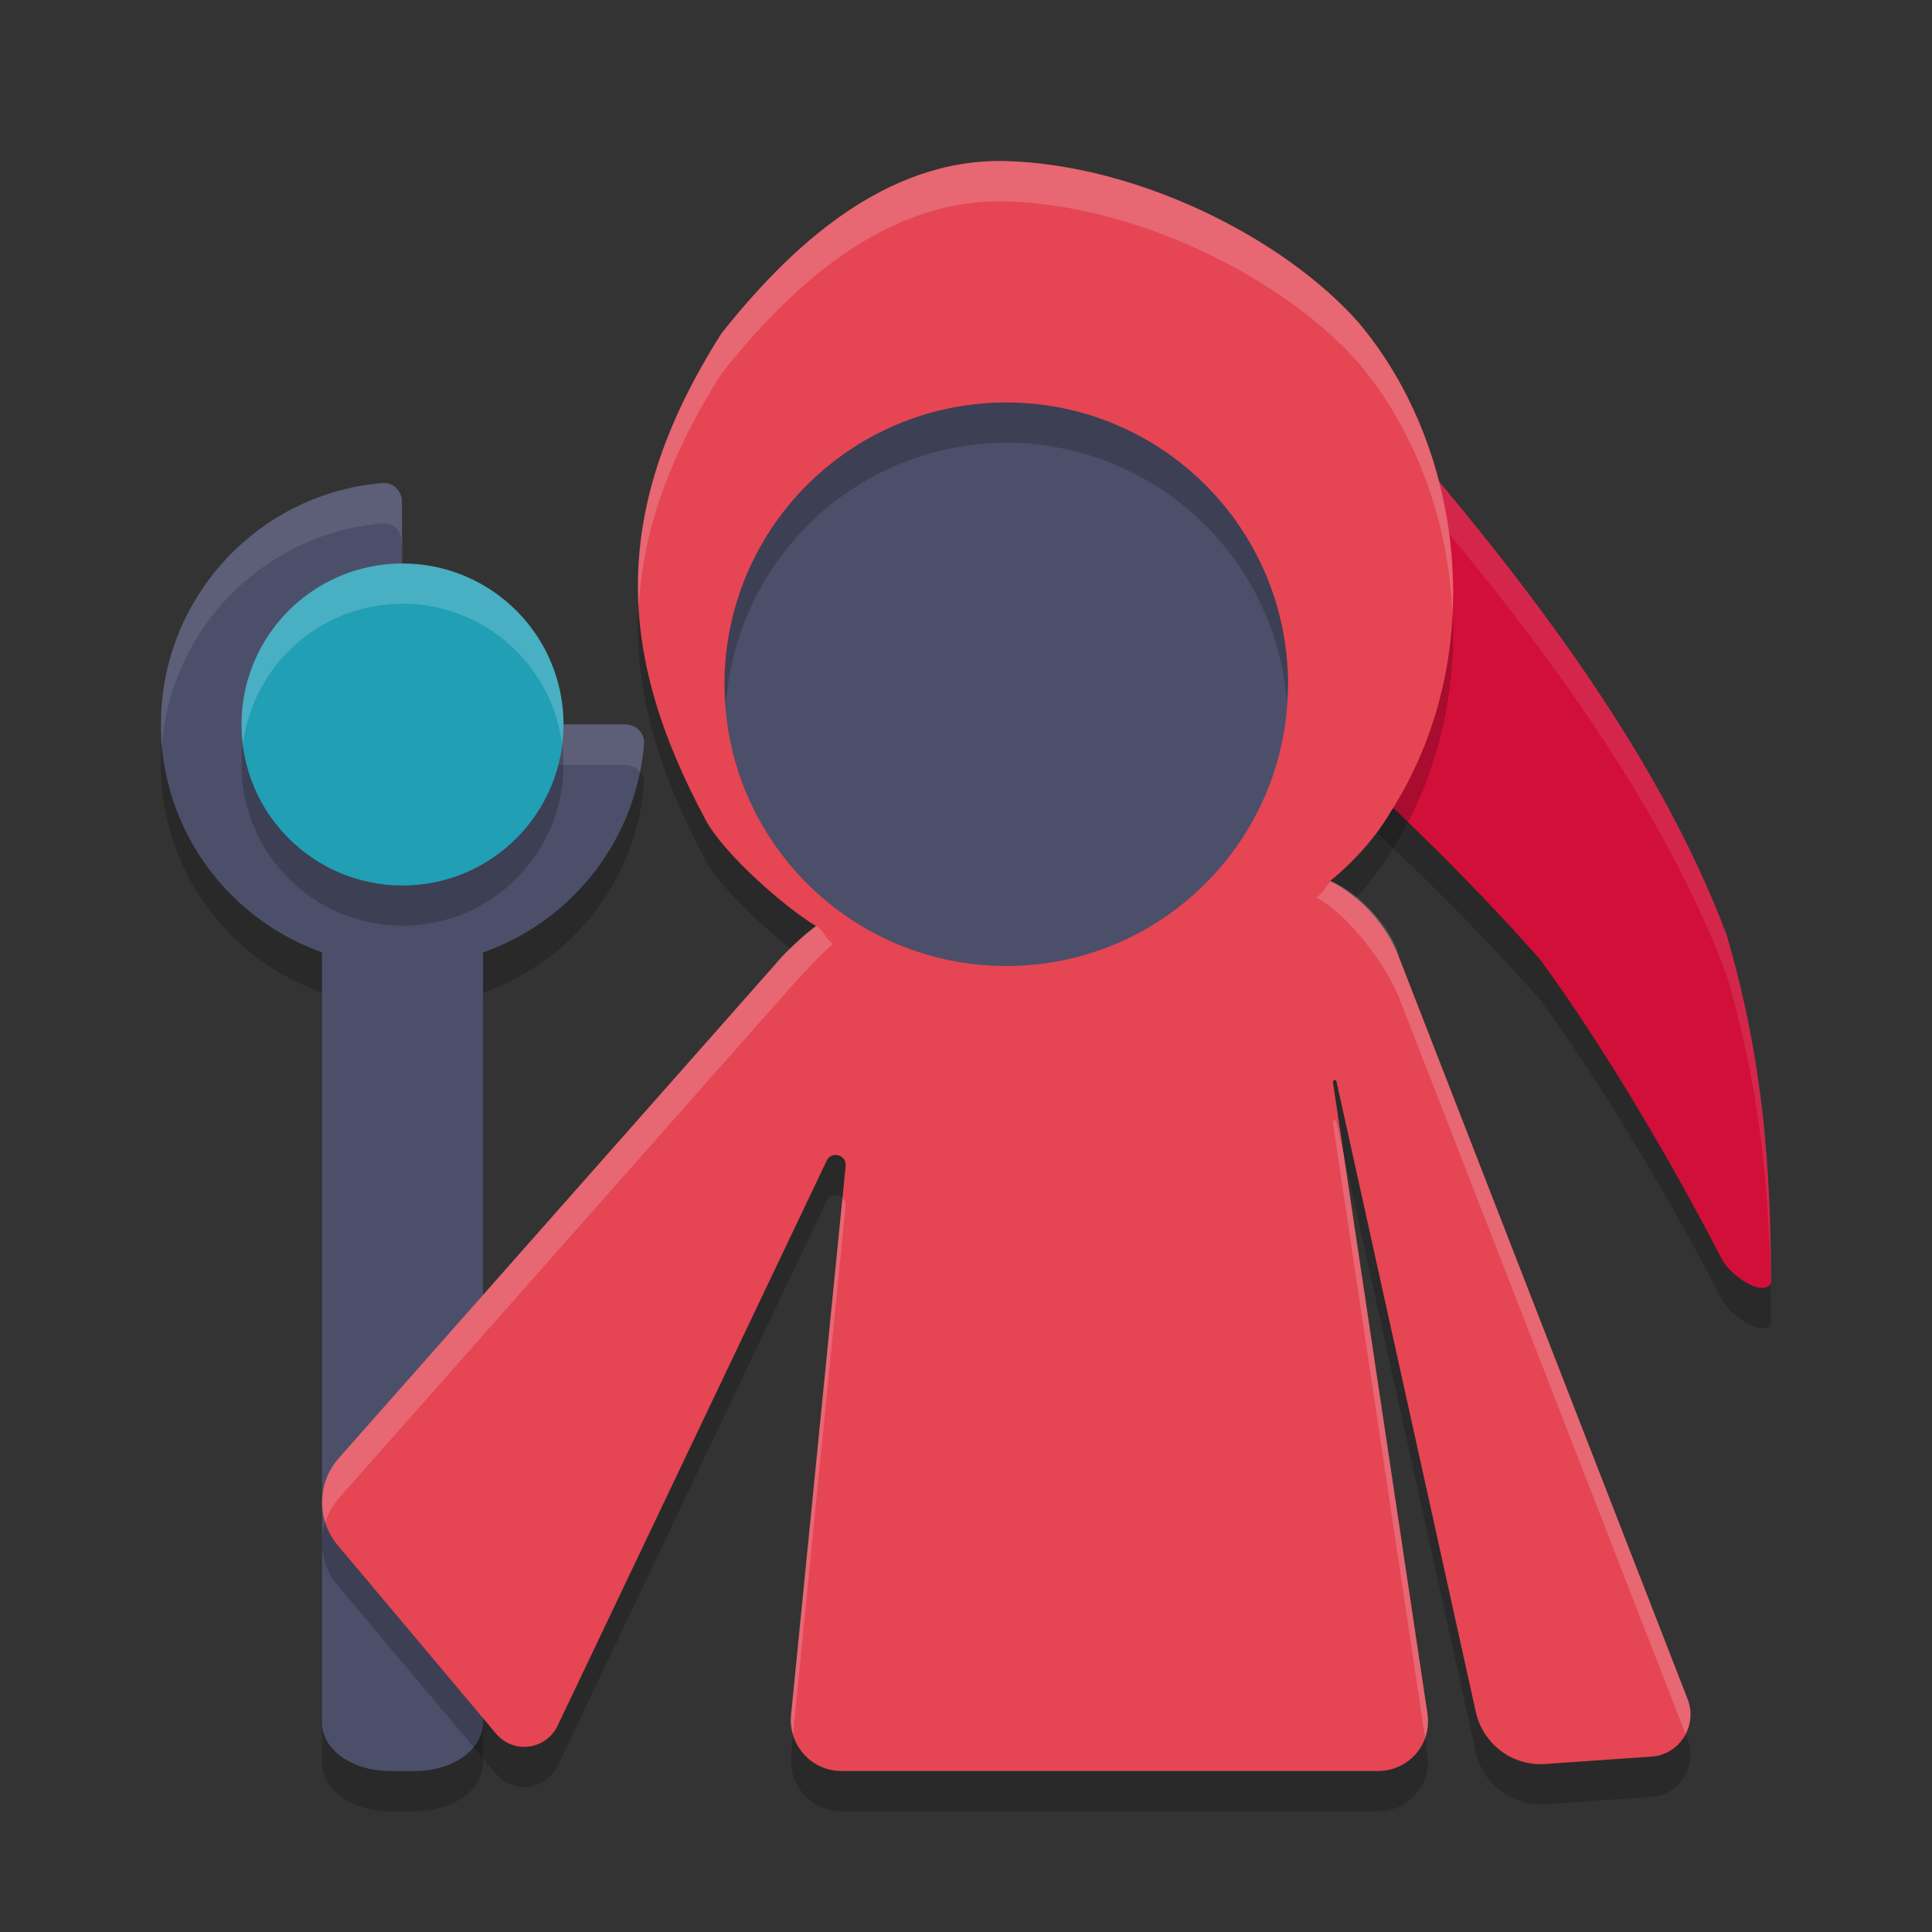 <svg xmlns="http://www.w3.org/2000/svg" width="24" height="24" version="1.1">
 <rect width="100%" height="100%" fill="#333333" stroke="none"/>
 <path style="opacity:0.2" d="m 4.752,6.5 c -1.466,0.122 -2.632,1.296 -2.744,2.764 -0.01,0.132 -0.011,0.348 0,0.48 0.098,1.2 0.901,2.199 1.992,2.586 v 9.57 c 0,0.332 0.375,0.6 0.84,0.6 h 0.32 c 0.465,0 0.84,-0.267 0.84,-0.6 v -9.568 c 1.098,-0.386 1.905,-1.39 2,-2.596 0.01,-0.132 -0.098,-0.24 -0.23,-0.24 h -2.525 a 0.241,0.241 0 0 1 -0.242,-0.24 l -0.01,-2.525 c -5.35e-4,-0.133 -0.108,-0.241 -0.24,-0.23 z"/>
 <path style="fill:#4c4f69" d="m 4.752,6 c -1.466,0.122 -2.632,1.296 -2.744,2.764 -0.01,0.132 -0.011,0.348 0,0.48 0.098,1.2 0.901,2.199 1.992,2.586 v 9.57 C 4,21.733 4.375,22 4.84,22 h 0.32 c 0.465,0 0.84,-0.267 0.84,-0.6 v -9.568 c 1.098,-0.386 1.905,-1.39 2,-2.596 0.01,-0.132 -0.098,-0.24 -0.23,-0.24 h -2.525 a 0.241,0.241 0 0 1 -0.242,-0.24 l -0.01,-2.525 c -5.35e-4,-0.133 -0.108,-0.241 -0.24,-0.23 z"/>
 <path style="opacity:0.2" d="m 15.232,3.5 c 2.427,2.655 5.056,5.536 6.217,8.615 0.45,1.541 0.547,2.858 0.551,4.32 -0.092,0.2 -0.529,-0.107 -0.618,-0.308 -0.663,-1.28 -1.479,-2.651 -2.244,-3.7 C 17.228,10.257 14.849,8.358 13,6.773 Z"/>
 <path style="fill:#d20f39" d="m 15.232,3 c 2.427,2.655 5.056,5.536 6.217,8.615 0.45,1.541 0.547,2.858 0.551,4.32 -0.092,0.2 -0.529,-0.107 -0.618,-0.308 -0.663,-1.28 -1.479,-2.651 -2.244,-3.7 C 17.228,9.757 14.849,7.858 13,6.273 Z"/>
 <path style="opacity:0.2" d="m 12.5,2.501 c -1.508,-0.042 -2.693,1.076 -3.537,2.14 -1.417,2.23 -1.289,4.016 -0.193,6.052 0.221,0.41 0.97,1.072 1.366,1.31 -0.182,0.144 -0.352,0.303 -0.506,0.477 L 4.207,18.616 c -0.27,0.305 -0.276,0.765 -0.014,1.077 l 1.97,2.344 c 0.216,0.255 0.62,0.202 0.764,-0.1 l 3.343,-7.02 c 0.061,-0.124 0.247,-0.071 0.235,0.067 L 9.827,21.805 c -0.037,0.377 0.261,0.702 0.636,0.695 l 6.669,1.15e-4 c 0.376,-0.008 0.659,-0.341 0.6,-0.716 L 16.557,13.937 c 0.002,-0.023 0.034,-0.029 0.044,-0.008 l 1.732,7.837 c 0.089,0.4 0.455,0.676 0.861,0.647 l 1.323,-0.092 c 0.349,-0.025 0.574,-0.383 0.448,-0.711 l -3.586,-9.218 c -0.161,-0.41 -0.465,-0.748 -0.855,-0.949 0.307,-0.248 0.58,-0.563 0.747,-0.851 1.237,-1.928 0.932,-4.517 -0.399,-6.091 -0.934,-1.052 -2.747,-1.955 -4.372,-2 z"/>
 <path style="opacity:0.1;fill:#eff1f5" d="m 15.232,3 -2.232,3.273 c 0.068,0.058 0.147,0.124 0.217,0.184 l 2.016,-2.957 c 2.427,2.655 5.056,5.536 6.217,8.615 0.399,1.366 0.52,2.557 0.545,3.828 0.002,-0.003 0.004,-0.005 0.006,-0.008 -0.004,-1.462 -0.101,-2.779 -0.551,-4.32 C 20.289,8.536 17.659,5.655 15.232,3 Z"/>
 <path style="fill:#e64553" d="m 12.5,2.001 c -1.508,-0.042 -2.693,1.076 -3.537,2.14 -1.417,2.23 -1.289,4.016 -0.193,6.052 0.221,0.41 0.97,1.072 1.366,1.31 -0.182,0.144 -0.352,0.303 -0.506,0.477 L 4.207,18.116 c -0.27,0.305 -0.276,0.765 -0.014,1.077 l 1.97,2.344 c 0.216,0.255 0.62,0.202 0.764,-0.1 l 3.343,-7.02 c 0.061,-0.124 0.247,-0.071 0.235,0.067 L 9.827,21.305 c -0.037,0.377 0.261,0.702 0.636,0.695 l 6.669,1.15e-4 c 0.376,-0.008 0.659,-0.341 0.6,-0.716 L 16.557,13.437 c 0.002,-0.023 0.034,-0.029 0.044,-0.008 l 1.732,7.837 c 0.089,0.4 0.455,0.676 0.861,0.647 l 1.323,-0.092 c 0.349,-0.025 0.574,-0.383 0.448,-0.711 l -3.586,-9.218 c -0.161,-0.41 -0.465,-0.748 -0.855,-0.949 0.307,-0.248 0.58,-0.563 0.747,-0.851 1.237,-1.928 0.932,-4.517 -0.399,-6.091 -0.934,-1.052 -2.747,-1.955 -4.372,-2 z"/>
 <circle style="fill:#4c4f69" cx="12.5" cy="8.5" r="3.5"/>
 <path style="opacity:0.1;fill:#eff1f5" d="m 4.752,6.001 c -1.466,0.122 -2.632,1.299 -2.744,2.769 -0.01,0.132 -0.011,0.349 0,0.481 2.71e-4,0.003 0.002,0.006 0.002,0.01 0.116,-1.466 1.279,-2.638 2.742,-2.759 0.132,-0.011 0.24,0.098 0.24,0.231 l 0.01,2.53 a 0.241,0.241 0 0 0 0.242,0.241 h 2.525 c 0.074,0 0.139,0.034 0.182,0.086 0.022,-0.114 0.04,-0.228 0.049,-0.346 0.01,-0.132 -0.098,-0.241 -0.23,-0.241 h -2.525 a 0.241,0.241 0 0 1 -0.242,-0.241 l -0.01,-2.53 c -5.35e-4,-0.133 -0.108,-0.242 -0.24,-0.231 z"/>
 <circle style="opacity:0.2" cx="5" cy="9.5" r="2"/>
 <circle style="fill:#209fb5" cx="5" cy="9" r="2"/>
 <path style="opacity:0.2" d="m 12.5,5 a 3.5,3.5 0 0 0 -3.5,3.5 3.5,3.5 0 0 0 0.018,0.25 3.5,3.5 0 0 1 3.482,-3.25 3.5,3.5 0 0 1 3.486,3.199 3.5,3.5 0 0 0 0.014,-0.199 3.5,3.5 0 0 0 -3.5,-3.5 z"/>
 <path style="opacity:0.2;fill:#eff1f5" d="m 12.5,2.002 c -1.508,-0.042 -2.693,1.074 -3.537,2.139 -0.781,1.229 -1.09,2.323 -1.029,3.398 0.048,-0.916 0.369,-1.859 1.029,-2.898 0.844,-1.064 2.029,-2.181 3.537,-2.139 1.625,0.045 3.437,0.948 4.371,2 0.707,0.836 1.121,1.958 1.172,3.115 0.064,-1.329 -0.363,-2.66 -1.172,-3.615 -0.934,-1.052 -2.746,-1.955 -4.371,-2 z m 4.032,8.944 c -0.099,0.103 -0.069,0.115 -0.18,0.205 0.39,0.201 0.865,0.832 1.027,1.242 l 3.559,9.146 c 0.066,-0.127 0.084,-0.281 0.027,-0.43 l -3.586,-9.217 c -0.061,-0.313 -0.477,-0.802 -0.847,-0.947 z m -6.389,0.557 c -0.091,0.04 -0.467,0.391 -0.512,0.477 l -5.424,6.135 c -0.197,0.223 -0.252,0.527 -0.166,0.797 0.034,-0.106 0.088,-0.209 0.166,-0.297 l 5.424,-6.135 c 0.155,-0.174 0.537,-0.611 0.719,-0.755 -0.089,-0.053 -0.093,-0.134 -0.207,-0.223 z m 6.433,2.413 c -0.009,0.002 -0.018,0.01 -0.02,0.021 l 1.146,7.65 c 0.033,-0.094 0.046,-0.196 0.029,-0.303 l -1.041,-6.949 -0.09,-0.406 c -0.005,-0.01 -0.016,-0.015 -0.025,-0.014 z m -6.111,0.965 -0.639,6.424 c -0.008,0.085 0.003,0.168 0.025,0.244 L 10.504,14.984 c 0.004,-0.045 -0.013,-0.08 -0.039,-0.104 z"/>
 <path style="opacity:0.2;fill:#eff1f5" d="m 5,7 a 2,2 0 0 0 -2,2 2,2 0 0 0 0.018,0.25 2,2 0 0 1 1.982,-1.75 2,2 0 0 1 1.982,1.746 2,2 0 0 0 0.018,-0.246 2,2 0 0 0 -2,-2 z"/>
</svg>

